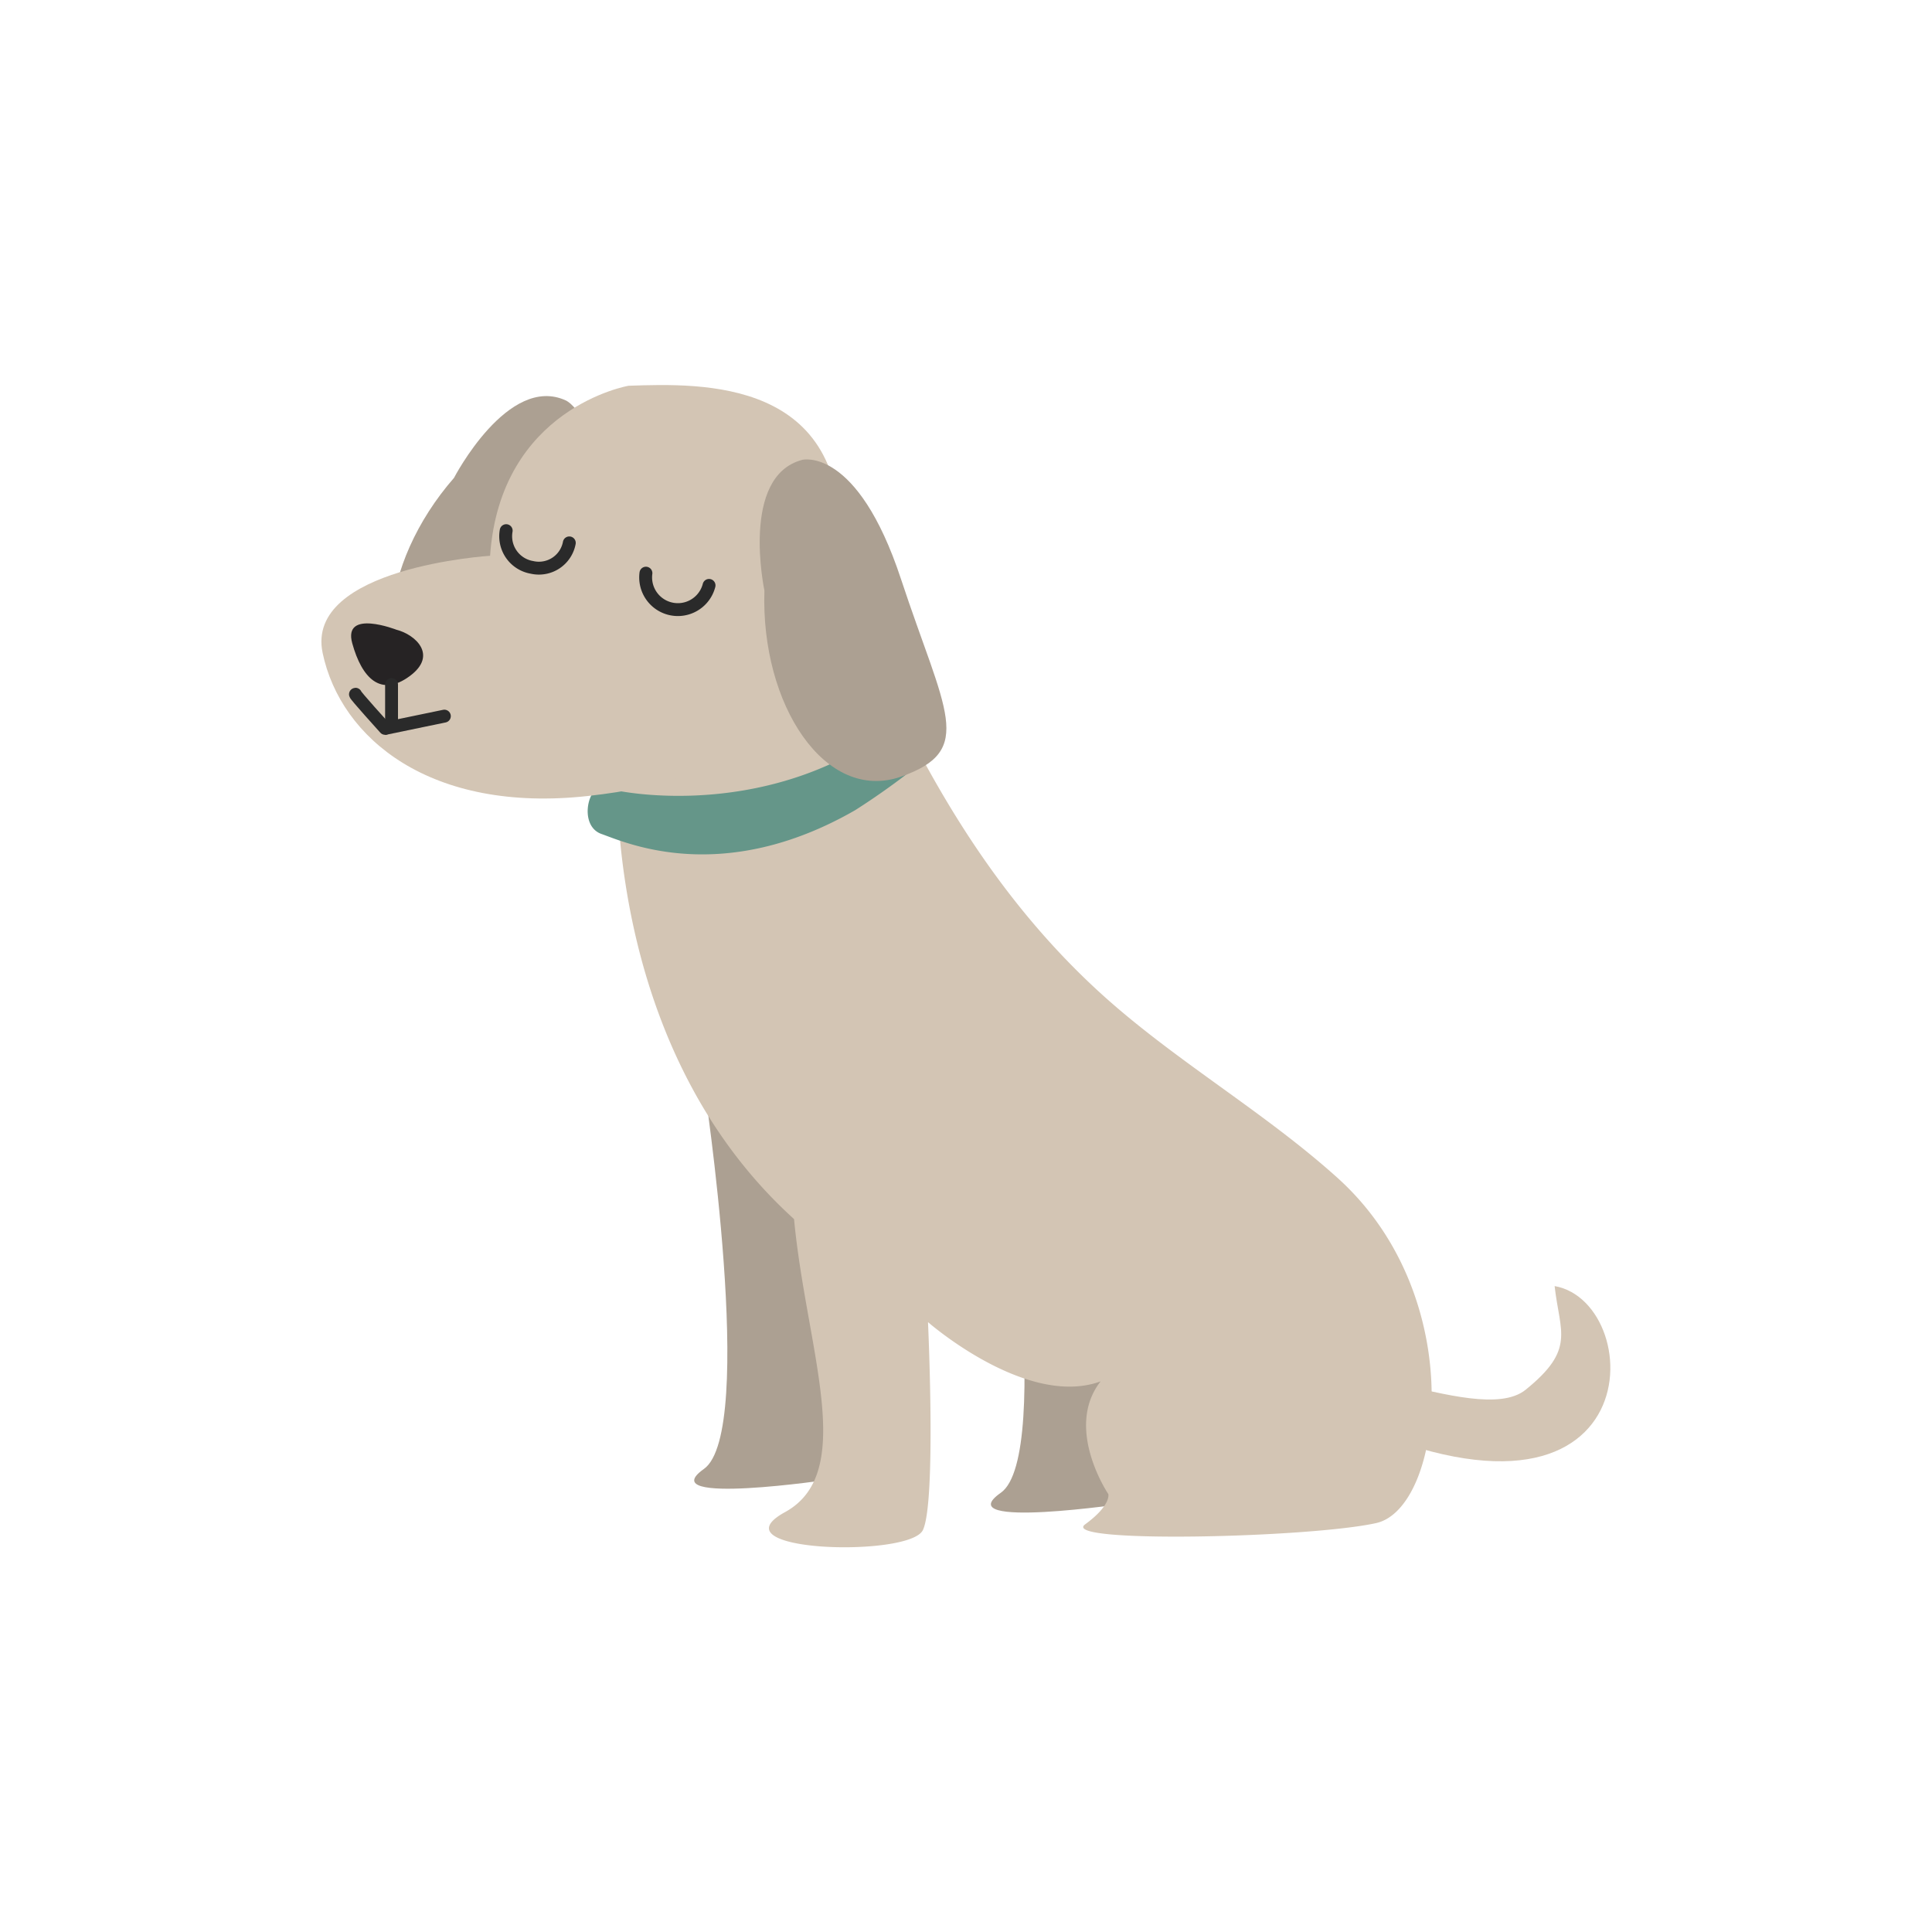 <svg id="Layer_1" data-name="Layer 1" xmlns="http://www.w3.org/2000/svg" viewBox="0 0 300 300">
  <defs>
    <style>
      .cls-1 {
        fill: #d3c5b4;
      }

      .cls-2 {
        fill: #aca092;
      }

      .cls-3 {
        fill: #659689;
      }

      .cls-4 {
        fill: #262324;
      }

      .cls-5 {
        fill: none;
        stroke: #2a2a2a;
        stroke-linecap: round;
        stroke-miterlimit: 10;
        stroke-width: 2px;
      }
    </style>
  </defs>
  <title>tan3Artboard 2</title>
  <g>
    <g>
      <path class="cls-1" d="M205.4,218.9c51.2,25.1,50.8-16.6,36-19.2.8,7.2,3.3,9.8-4.5,16.1S201.9,205.9,205.4,218.9Z"/>
      <path class="cls-2" d="M109.3,168.3s8.2,54,0,59.8,19.8,1.6,19.8,1.6l-3.9-44.9Z"/>
      <path class="cls-2" d="M155.4,172s8.3,54,0,59.8,19.8,1.6,19.8,1.6l-3.8-44.9Z"/>
      <path class="cls-1" d="M207.8,183c-11.4-10.3-25.2-18.2-36.6-28.5-19.9-18-31.4-41.3-41-64.9-3.7-9.3-9.6-8.4-19-7.3l-10.1.9c-5.3,14.5-19.9,25.4-36.9,26.3,7.2,4.7,15.6,6.4,24.5,7.2a43.4,43.4,0,0,0,7.2.3s-3.2,44.6,27.4,72.3c1.9,20.2,9.9,39.3-1.4,45.5s19.3,7.1,21.4,2.8.8-32.3.8-32.3,15.3,13.4,26.8,9.2c-5.7,7.3,1.2,17.5,1.2,17.5s.5,1.7-3.6,4.7,34.9,2.1,45.2-.2S228.3,201.6,207.8,183Z"/>
      <path class="cls-3" d="M132.8,125.8a114.5,114.5,0,0,0,12-8.8c3.5-2.8-4.5-10.4-6.5-8.3a22.8,22.8,0,0,0,1.6,3.2c-19.6,15.8-43.5,11.3-46,10.4s-4.2,5.9-.5,7.2S112.1,137.7,132.8,125.8Z"/>
    </g>
    <g>
      <path class="cls-2" d="M87.9,62.2s7.9,3.7.2,24S80.4,114.3,68.7,110s-9.9-22.4,1.8-35.8C70.5,74.2,78.9,58,87.9,62.2Z"/>
      <path class="cls-1" d="M97.6,59.9S77.7,63.3,76.1,86.3c0,0-28.8,1.8-26,15.1s16.8,24.9,41.2,22.2,37.8-12.4,39.1-38.6S109.2,59.5,97.6,59.9Z"/>
      <path class="cls-4" d="M61.6,97.8s-8.4-3.3-6.9,2.1,4.4,8.4,8.9,5.1S64.4,98.5,61.6,97.8Z"/>
      <path class="cls-2" d="M124.6,71.4s8.5-2.1,15.3,18.5,11.7,26.6,0,30.7-21.8-11.1-21.2-28.9C118.7,91.7,114.9,73.9,124.6,71.4Z"/>
    </g>
    <path class="cls-5" d="M88.4,84.3a4.8,4.8,0,0,1-5.8,3.8,4.9,4.9,0,0,1-4-5.7"/>
    <path class="cls-5" d="M110.1,90.9a5,5,0,0,1-9.8-1.9"/>
    <polyline class="cls-5" points="60.8 106.3 60.8 112.9 69 111.2"/>
    <path class="cls-5" d="M59.8,113.1s-4.8-5.3-4.6-5.3"/>
  </g>
</svg>
